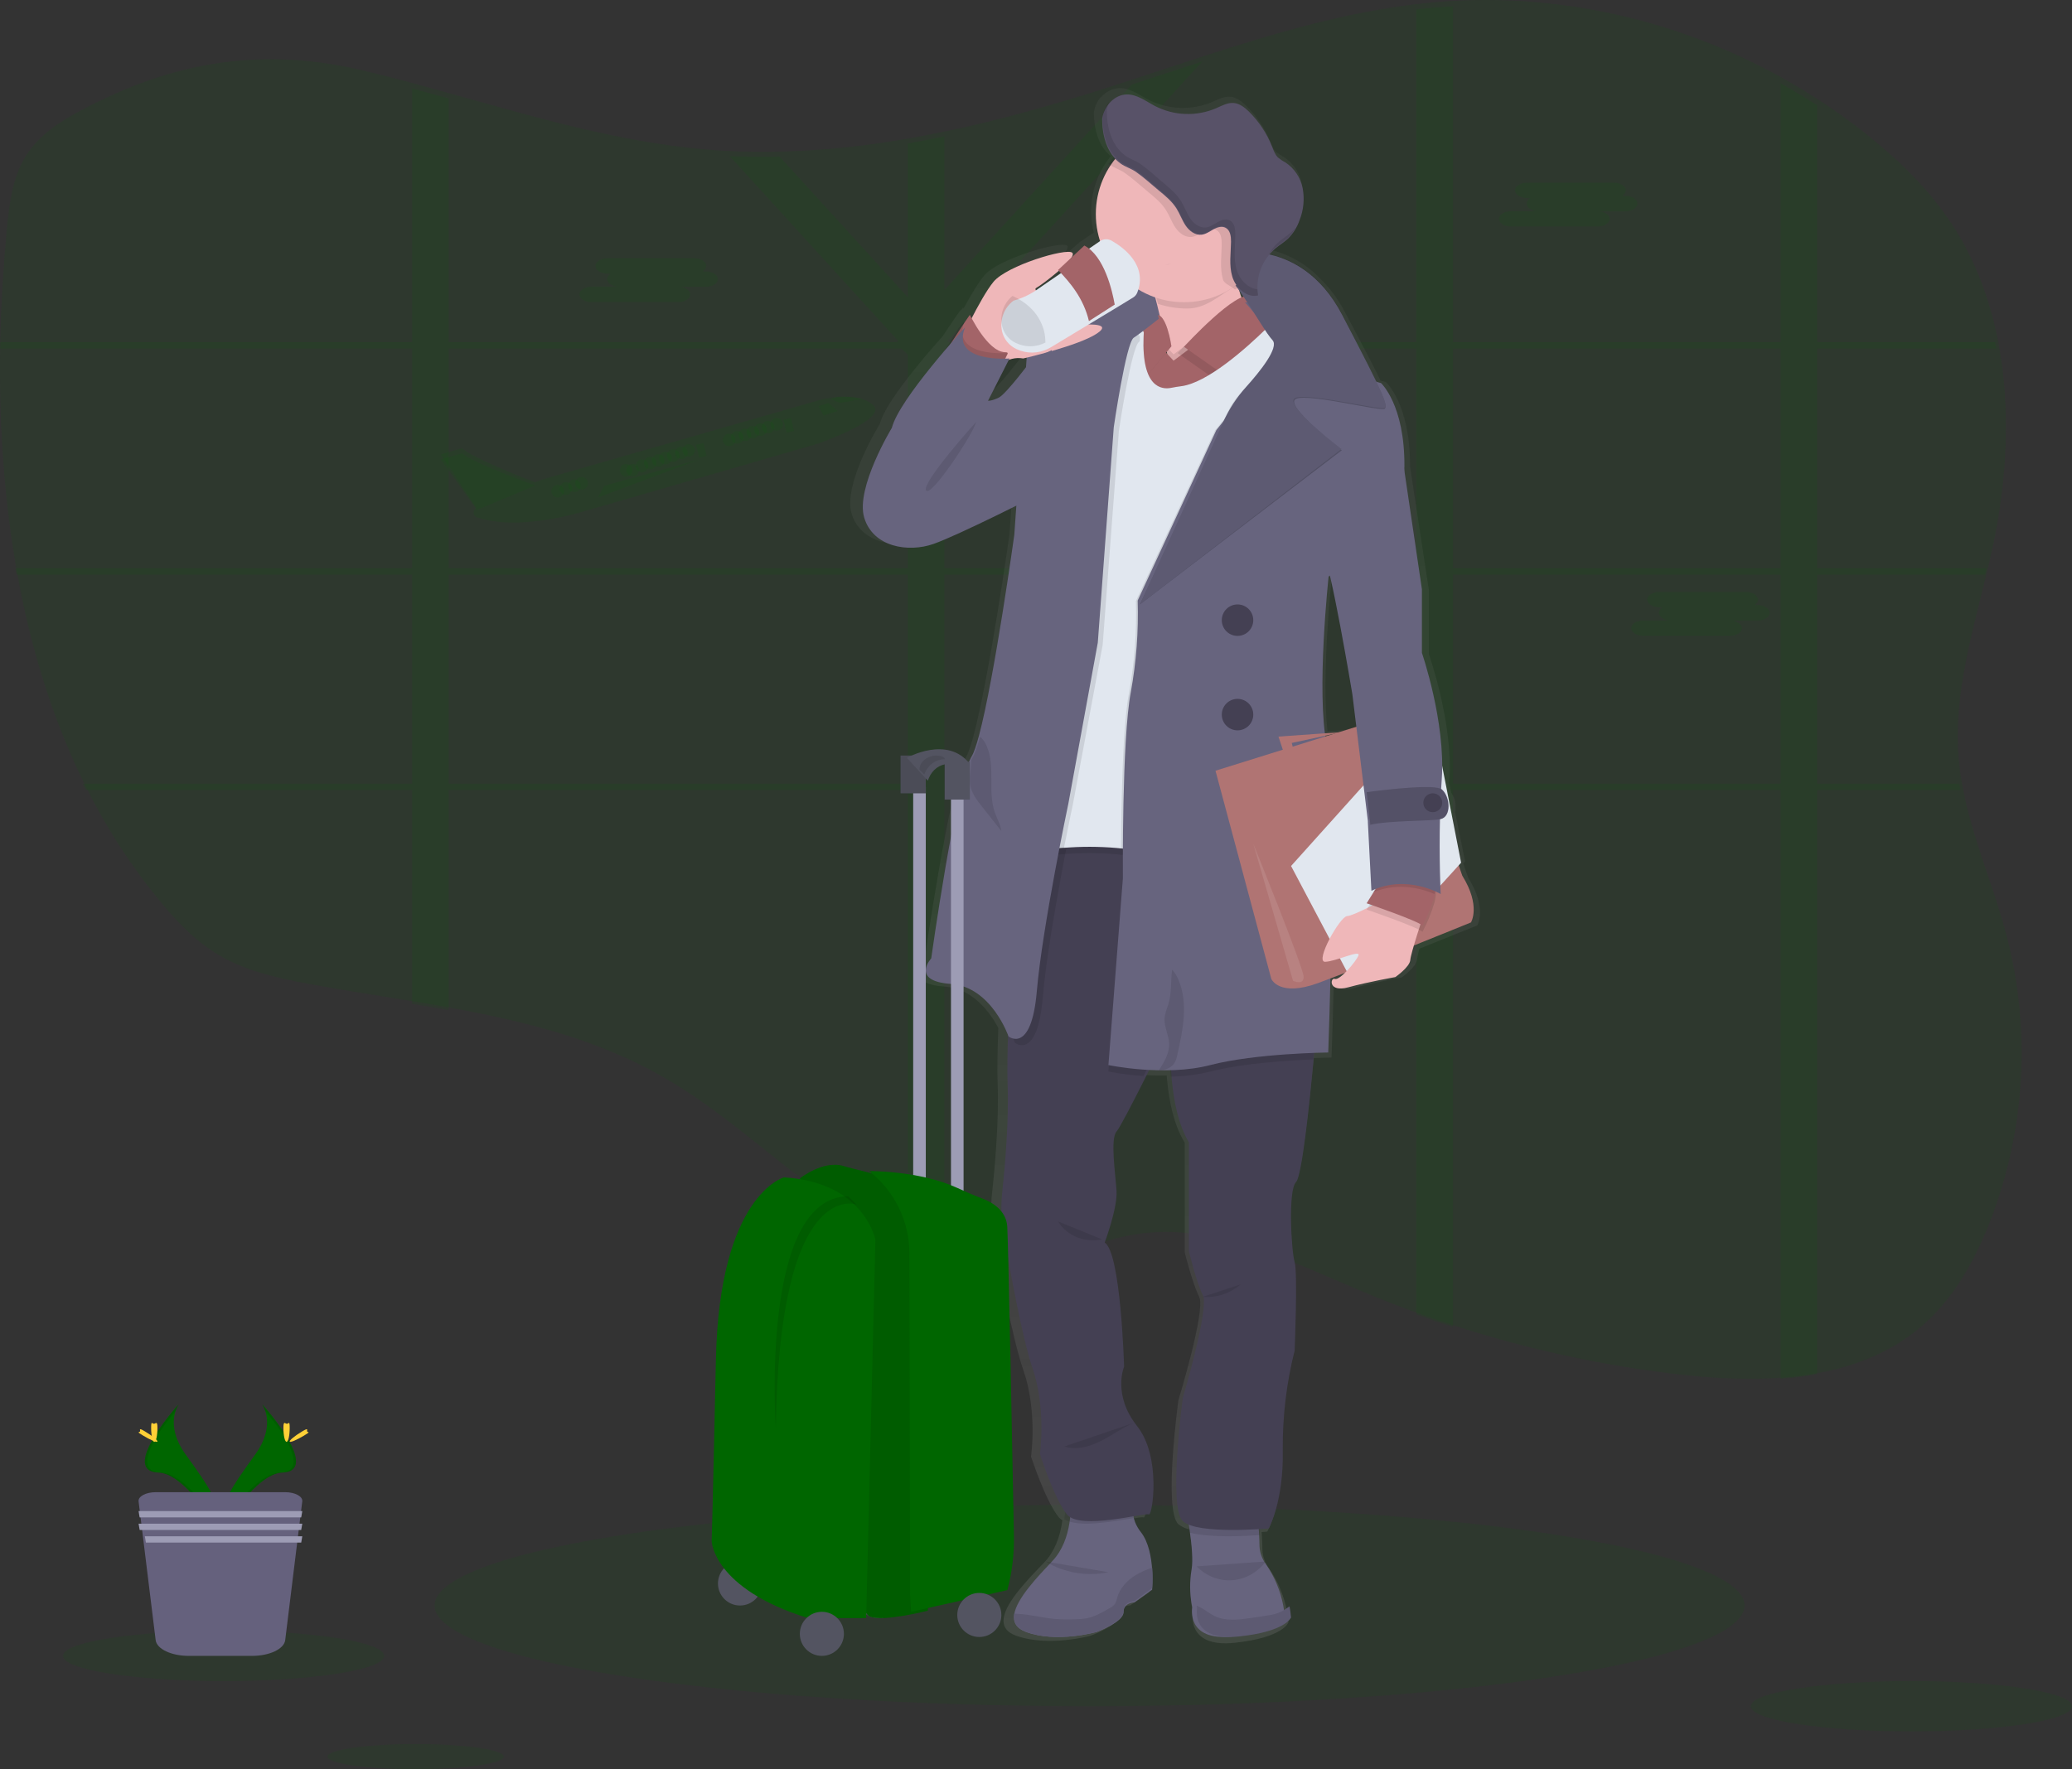 <?xml version="1.0" encoding="UTF-8"?>
<svg width="329px" height="281px" viewBox="0 0 329 281" version="1.1" xmlns="http://www.w3.org/2000/svg" xmlns:xlink="http://www.w3.org/1999/xlink">
    <rect x="0" y="0" width="329" height="281" fill="#333333" stroke="none"/>
    <!-- Generator: Sketch 54.1 (76490) - https://sketchapp.com -->
    <title>empty</title>
    <desc>Created with Sketch.</desc>
    <defs>
        <linearGradient x1="49.999%" y1="99.99%" x2="49.999%" y2="0.007%" id="linearGradient-1">
            <stop stop-color="#808080" stop-opacity="0.25" offset="0%"></stop>
            <stop stop-color="#808080" stop-opacity="0.12" offset="54%"></stop>
            <stop stop-color="#808080" stop-opacity="0.1" offset="100%"></stop>
        </linearGradient>
    </defs>
    <g id="no-flights" stroke="none" stroke-width="1" fill="none" fill-rule="evenodd">
        <g id="Artboard" transform="translate(-258, -204)">
            <g id="empty" transform="translate(222, 129)">
                <g id="Group-2">
                    <rect id="Rectangle" fill-opacity="0" fill="#FFFFFF" x="0" y="0" width="400" height="400"></rect>
                    <g id="undraw_airport_2581" transform="translate(36, 75)" fill-rule="nonzero">
                        <path d="M41.606,223 C41.606,223 44.011,226.207 40.498,231.051 C36.986,235.894 34.099,239.989 35.261,243 C35.261,243 40.559,234.007 44.873,233.88 C49.187,233.753 46.351,228.411 41.606,223 Z" id="Path" fill="#006600"></path>
                        <path d="M41.545,223 C41.757,223.311 41.925,223.65 42.043,224.007 C46.3,229.054 48.564,233.763 44.474,233.88 C40.667,233.99 36.093,240.869 35,242.605 C35.036,242.739 35.08,242.871 35.129,243 C35.129,243 40.486,234.007 44.849,233.88 C49.211,233.753 46.344,228.411 41.545,223 Z" id="Path" fill="#000000" opacity="0.1"></path>
                        <path d="M46,226.785 C46,228.008 45.776,229 45.503,229 C45.23,229 45,228.008 45,226.785 C45,225.562 45.279,226.136 45.558,226.136 C45.836,226.136 46,225.558 46,226.785 Z" id="Path" fill="#FFD037"></path>
                        <path d="M48.279,228.009 C47.112,228.713 46.091,229.138 46.006,228.959 C45.921,228.78 46.792,228.063 47.959,227.36 C49.126,226.657 48.668,227.167 48.769,227.36 C48.87,227.553 49.446,227.306 48.279,228.009 Z" id="Path" fill="#FFD037"></path>
                        <path d="M28.394,223 C28.394,223 25.989,226.207 29.502,231.051 C33.014,235.894 35.901,239.989 34.739,243 C34.739,243 29.441,234.007 25.127,233.88 C20.813,233.753 23.649,228.411 28.394,223 Z" id="Path" fill="#006600"></path>
                        <path d="M28.455,223 C28.243,223.311 28.075,223.65 27.957,224.007 C23.7,229.054 21.436,233.763 25.526,233.88 C29.337,233.99 33.907,240.869 35,242.605 C34.965,242.739 34.922,242.871 34.871,243 C34.871,243 29.514,234.007 25.151,233.88 C20.789,233.753 23.656,228.411 28.455,223 Z" id="Path" fill="#000000" opacity="0.1"></path>
                        <path d="M24,226.785 C24,228.008 24.224,229 24.503,229 C24.782,229 25,228.008 25,226.785 C25,225.562 24.721,226.136 24.442,226.136 C24.164,226.136 24,225.558 24,226.785 Z" id="Path" fill="#FFD037"></path>
                        <path d="M22.72,228.009 C23.885,228.713 24.905,229.138 24.994,228.959 C25.083,228.78 24.205,228.063 23.04,227.36 C21.875,226.657 22.332,227.167 22.231,227.36 C22.129,227.553 21.555,227.306 22.72,228.009 Z" id="Path" fill="#FFD037"></path>
                        <path d="M315.51,195.196 C313.314,200.497 310.434,205.578 306.402,209.476 C301.491,214.225 295.391,216.815 288.859,218.054 C286.933,218.414 284.989,218.666 283.036,218.809 C277.874,219.207 272.589,218.943 267.52,218.39 C255.103,217.032 242.857,214.408 230.973,210.557 C229.021,209.926 227.08,209.261 225.15,208.563 C222.237,207.523 219.351,206.4 216.495,205.194 C204.849,200.318 192.81,194.101 180.421,196.029 C174.417,196.966 168.775,199.804 162.757,200.648 C158.534,201.204 154.241,200.898 150.139,199.749 C148.153,199.217 146.207,198.544 144.316,197.735 C140.054,195.879 135.999,193.579 132.218,190.872 C123.142,184.518 114.996,176.64 105.44,171.136 C94.904,165.067 83.242,162.181 71.36,160.03 C69.426,159.68 67.485,159.346 65.537,159.028 C60.039,158.119 54.528,157.278 49.096,156.283 C43.862,155.315 38.536,154.132 33.981,151.222 C30.73,149.146 27.997,146.271 25.49,143.241 C20.863,137.633 16.894,131.512 13.659,124.998 C13.488,124.655 13.32,124.311 13.156,123.968 C8.124,113.627 4.74,102.352 2.664,90.686 C2.603,90.343 2.544,90 2.486,89.657 C0.534,78.221 -0.179,66.397 0.037,54.659 L0.058,53.63 C0.191,47.834 0.551,42.063 1.085,36.374 C1.469,32.374 1.983,28.222 4.051,24.859 C6.12,21.497 9.497,19.318 12.871,17.527 C27.702,9.611 41.92,7.409 57.875,11.245 C60.437,11.859 62.989,12.521 65.54,13.207 C67.482,13.729 69.424,14.268 71.363,14.81 C84.766,18.553 98.134,22.537 111.989,23.731 C113.327,23.847 114.667,23.936 116.007,23.998 C118.658,24.122 121.309,24.149 123.96,24.081 C130.789,23.889 137.595,23.187 144.319,21.981 C146.265,21.644 148.206,21.272 150.142,20.862 C158.5,19.116 166.782,16.786 174.93,14.209 C176.595,13.683 178.257,13.148 179.917,12.603 C183.658,11.378 187.398,10.13 191.145,8.915 C202.328,5.281 213.587,1.963 225.15,0.625 C226.141,0.511 227.132,0.411 228.123,0.327 C229.072,0.244 230.024,0.179 230.973,0.131 C248.938,-0.83 267.109,3.511 283.036,12.394 C285.011,13.497 286.952,14.668 288.859,15.908 C291.501,17.63 294.062,19.483 296.541,21.466 C301.624,25.532 306.382,30.161 310.006,35.723 C313.537,41.14 315.829,47.224 317.147,53.619 C317.219,53.963 317.288,54.306 317.349,54.649 C319.285,64.973 318.682,76.045 316.51,86.39 C316.281,87.475 316.037,88.562 315.784,89.647 C315.705,89.99 315.623,90.333 315.541,90.676 C313.198,100.458 310.204,110.213 310.985,120.215 C311.085,121.474 311.242,122.723 311.448,123.958 C311.506,124.301 311.564,124.644 311.629,124.987 C313.157,133.147 316.63,140.887 318.713,148.968 C322.622,164.322 321.499,180.529 315.51,195.196 Z" id="Path" fill="#006600" opacity="0.1"></path>
                        <path d="M288.537,55.36 L317,55.36 C316.938,55.018 316.87,54.676 316.798,54.334 L288.537,54.334 L288.537,16.728 C286.635,15.494 284.696,14.327 282.72,13.225 L282.72,54.334 L230.709,54.334 L230.709,1 C229.761,1.048 228.81,1.113 227.862,1.195 C226.914,1.277 225.881,1.38 224.892,1.493 L224.892,54.334 L150.638,54.334 L150.46,54.139 L190.917,9.753 C187.173,10.964 183.436,12.209 179.7,13.43 L149.954,46.059 L149.954,21.664 C148.017,22.072 146.078,22.444 144.137,22.779 L144.137,47.185 L123.798,24.872 C121.149,24.936 118.501,24.909 115.852,24.79 L142.597,54.128 L142.419,54.323 L71.246,54.323 L71.246,15.633 C69.309,15.093 67.369,14.556 65.428,14.036 L65.428,54.334 L0.021,54.334 L0,55.36 L65.435,55.36 L65.435,90.25 L2.447,90.25 C2.505,90.592 2.563,90.934 2.625,91.276 L65.435,91.276 L65.435,124.455 L13.106,124.455 C13.27,124.797 13.437,125.139 13.609,125.482 L65.435,125.482 L65.435,159.434 C67.379,159.751 69.318,160.084 71.252,160.433 L71.252,125.482 L144.137,125.482 L144.137,197.998 C146.026,198.804 147.97,199.475 149.954,200.006 L149.954,125.482 L224.892,125.482 L224.892,208.786 C226.822,209.484 228.761,210.146 230.709,210.774 L230.709,125.482 L282.72,125.482 L282.72,219 C284.672,218.857 286.614,218.606 288.537,218.247 L288.537,125.482 L311.286,125.482 C311.221,125.139 311.162,124.797 311.104,124.455 L288.52,124.455 L288.52,91.276 L315.176,91.276 C315.258,90.934 315.34,90.592 315.419,90.25 L288.537,90.25 L288.537,55.36 Z M282.72,55.36 L282.72,90.25 L230.709,90.25 L230.709,55.36 L282.72,55.36 Z M224.892,90.25 L149.954,90.25 L149.954,55.36 L224.892,55.36 L224.892,90.25 Z M71.252,55.36 L143.11,55.36 L144.137,56.294 L144.137,90.25 L71.252,90.25 L71.252,55.36 Z M71.252,124.455 L71.252,91.276 L144.137,91.276 L144.137,124.455 L71.252,124.455 Z M149.954,124.455 L149.954,91.276 L224.892,91.276 L224.892,124.455 L149.954,124.455 Z M282.72,124.455 L230.709,124.455 L230.709,91.276 L282.72,91.276 L282.72,124.455 Z" id="Shape" fill="#006600" opacity="0.1"></path>
                        <path d="M138.635,64.323 C138.194,63.937 137.683,63.643 137.13,63.457 C135.893,63.069 134.595,62.926 133.305,63.036 C132.359,63.09 131.418,63.222 130.494,63.432 L87.307,75.798 C86.492,76.03 85.69,76.3 84.902,76.609 C82.118,75.506 74.248,72.316 73.385,71.172 L70,72.174 L75.643,80.699 L75.643,80.699 C75.351,80.828 75.167,81.126 75.18,81.448 C75.193,81.771 75.4,82.052 75.702,82.157 C82.207,84.418 92.033,81.416 92.033,81.416 L129.768,70.504 C129.768,70.504 141.158,66.605 138.635,64.323 Z" id="Path" fill="#006600" opacity="0.1"></path>
                        <ellipse id="Oval" fill="#006600" opacity="0.1" transform="translate(88.548, 78.021) rotate(-18.22) translate(-88.548, -78.021) " cx="88.548" cy="78.021" rx="1" ry="1"></ellipse>
                        <ellipse id="Oval" fill="#006600" opacity="0.1" transform="translate(89.858, 77.589) rotate(-18.22) translate(-89.858, -77.589) " cx="89.858" cy="77.589" rx="1" ry="1"></ellipse>
                        <ellipse id="Oval" fill="#006600" opacity="0.1" transform="translate(92.36, 76.765) rotate(-18.22) translate(-92.36, -76.765) " cx="92.36" cy="76.765" rx="1" ry="1"></ellipse>
                        <ellipse id="Oval" fill="#006600" opacity="0.1" transform="translate(99.422, 74.692) rotate(-18.22) translate(-99.422, -74.692) " cx="99.422" cy="74.692" rx="1" ry="1"></ellipse>
                        <ellipse id="Oval" fill="#006600" opacity="0.1" transform="translate(100.453, 74.673) rotate(-18.072) translate(-100.453, -74.673) " cx="100.453" cy="74.673" rx="1" ry="1"></ellipse>
                        <ellipse id="Oval" fill="#006600" opacity="0.1" transform="translate(101.955, 73.981) rotate(-18.22) translate(-101.955, -73.981) " cx="101.955" cy="73.981" rx="1" ry="1"></ellipse>
                        <ellipse id="Oval" fill="#006600" opacity="0.1" transform="translate(103.25, 73.552) rotate(-18.22) translate(-103.25, -73.552) " cx="103.25" cy="73.552" rx="1" ry="1"></ellipse>
                        <ellipse id="Oval" fill="#006600" opacity="0.1" transform="translate(104.523, 73.135) rotate(-18.22) translate(-104.523, -73.135) " cx="104.523" cy="73.135" rx="1" ry="1"></ellipse>
                        <ellipse id="Oval" fill="#006600" opacity="0.1" transform="translate(105.672, 72.756) rotate(-18.22) translate(-105.672, -72.756) " cx="105.672" cy="72.756" rx="1" ry="1"></ellipse>
                        <ellipse id="Oval" fill="#006600" opacity="0.1" transform="translate(106.909, 72.349) rotate(-18.22) translate(-106.909, -72.349) " cx="106.909" cy="72.349" rx="1" ry="1"></ellipse>
                        <ellipse id="Oval" fill="#006600" opacity="0.1" transform="translate(108.202, 71.922) rotate(-18.22) translate(-108.202, -71.922) " cx="108.202" cy="71.922" rx="1" ry="1"></ellipse>
                        <ellipse id="Oval" fill="#006600" opacity="0.1" transform="translate(109.349, 71.544) rotate(-18.22) translate(-109.349, -71.544) " cx="109.349" cy="71.544" rx="1" ry="1"></ellipse>
                        <ellipse id="Oval" fill="#006600" opacity="0.1" transform="translate(115.779, 69.884) rotate(-18.22) translate(-115.779, -69.884) " cx="115.779" cy="69.884" rx="1" ry="1"></ellipse>
                        <ellipse id="Oval" fill="#006600" opacity="0.1" transform="translate(118.285, 69.06) rotate(-18.22) translate(-118.285, -69.06) " cx="118.285" cy="69.06" rx="1" ry="1"></ellipse>
                        <ellipse id="Oval" fill="#006600" opacity="0.1" transform="translate(119.542, 68.647) rotate(-18.22) translate(-119.542, -68.647) " cx="119.542" cy="68.647" rx="1" ry="1"></ellipse>
                        <ellipse id="Oval" fill="#006600" opacity="0.1" transform="translate(120.764, 68.244) rotate(-18.22) translate(-120.764, -68.244) " cx="120.764" cy="68.244" rx="1" ry="1"></ellipse>
                        <ellipse id="Oval" fill="#006600" opacity="0.1" transform="translate(121.964, 67.847) rotate(-18.22) translate(-121.964, -67.847) " cx="121.964" cy="67.847" rx="1" ry="1"></ellipse>
                        <ellipse id="Oval" fill="#006600" opacity="0.1" transform="translate(123.326, 67.403) rotate(-18.22) translate(-123.326, -67.403) " cx="123.326" cy="67.403" rx="1" ry="1"></ellipse>
                        <ellipse id="Oval" fill="#006600" opacity="0.1" transform="translate(117.072, 69.457) rotate(-18.22) translate(-117.072, -69.457) " cx="117.072" cy="69.457" rx="1" ry="1"></ellipse>
                        <ellipse id="Oval" fill="#006600" opacity="0.1" transform="translate(91.207, 77.144) rotate(-18.22) translate(-91.207, -77.144) " cx="91.207" cy="77.144" rx="1" ry="1"></ellipse>
                        <polygon id="Rectangle" fill="#006600" opacity="0.1" transform="translate(111.363, 71.528) rotate(-13.87) translate(-111.363, -71.528) " points="110.756 70.47 111.969 70.47 111.969 72.585 110.756 72.585"></polygon>
                        <polygon id="Rectangle" fill="#006600" opacity="0.1" transform="translate(125.238, 67.553) rotate(-13.87) translate(-125.238, -67.553) " points="124.632 66.496 125.845 66.496 125.845 68.61 124.632 68.61"></polygon>
                        <polygon id="Path" fill="#006600" opacity="0.1" points="131.513 64 130 64.517 130.757 66 133 65.276"></polygon>
                        <path d="M137,63.338 L133.375,64 L132,63.402 L132.915,63.026 C134.293,62.946 135.68,63.052 137,63.338 L137,63.338 Z" id="Path" fill="#006600" opacity="0.1"></path>
                        <path d="M70,72.944 L75.696,81 L85,77.104 C85,77.104 74.472,73.311 73.417,72 L70,72.944 Z" id="Path" fill="#006600" opacity="0.1"></path>
                        <polygon id="Path" fill="#006600" opacity="0.1" points="111 73 95.893 77.174 95 79"></polygon>
                        <path d="M258.051,31.098 L257.592,31.098 C257.918,30.916 258.128,30.593 258.152,30.236 L258.152,30.236 C258.152,29.556 257.273,29 256.196,29 L242.503,29 C241.426,29 240.547,29.556 240.547,30.236 L240.547,30.236 C240.547,30.914 241.426,31.469 242.503,31.469 L242.958,31.469 C242.633,31.651 242.425,31.974 242.402,32.331 C242.402,32.913 243.041,33.399 243.896,33.531 L239.953,33.531 C238.879,33.531 238,34.086 238,34.767 C238,35.448 238.879,36 239.953,36 L253.645,36 C254.719,36 255.601,35.444 255.601,34.767 C255.601,34.188 254.959,33.698 254.104,33.567 L258.047,33.567 C259.121,33.567 260,33.011 260,32.331 C260,31.65 259.124,31.098 258.051,31.098 Z" id="Path" fill="#006600" opacity="0.1"></path>
                        <path d="M112.048,43.097 L111.589,43.097 C111.915,42.916 112.125,42.593 112.148,42.236 L112.148,42.236 C112.148,41.559 111.27,41 110.193,41 L96.502,41 C95.425,41 94.546,41.559 94.546,42.236 L94.546,42.236 C94.546,42.916 95.425,43.471 96.502,43.471 L96.957,43.471 C96.631,43.652 96.421,43.975 96.398,44.332 C96.398,44.911 97.041,45.397 97.895,45.529 L93.952,45.529 C92.879,45.529 92,46.084 92,46.764 C92,47.445 92.879,48 93.952,48 L107.646,48 C108.72,48 109.599,47.445 109.599,46.764 C109.599,46.186 108.959,45.696 108.105,45.565 L112.048,45.565 C113.121,45.565 114,45.009 114,44.332 C114,43.655 113.121,43.097 112.048,43.097 Z" id="Path" fill="#006600" opacity="0.1"></path>
                        <path d="M279.044,96.097 L278.589,96.097 C278.915,95.916 279.125,95.593 279.148,95.236 L279.148,95.236 C279.148,94.555 278.266,94 277.193,94 L263.499,94 C262.425,94 261.546,94.555 261.546,95.236 L261.546,95.236 C261.546,95.916 262.425,96.471 263.499,96.471 L263.957,96.471 C263.63,96.651 263.42,96.975 263.398,97.332 C263.398,97.911 264.041,98.397 264.895,98.529 L260.952,98.529 C259.879,98.529 259,99.084 259,99.764 C259,100.445 259.879,101 260.952,101 L274.646,101 C275.72,101 276.599,100.445 276.599,99.764 C276.599,99.186 275.959,98.696 275.105,98.565 L279.044,98.565 C280.121,98.565 281,98.009 281,97.332 C281,96.655 280.121,96.097 279.044,96.097 Z" id="Path" fill="#006600" opacity="0.1"></path>
                        <ellipse id="Oval" fill="#006600" opacity="0.1" cx="173" cy="255" rx="104" ry="16"></ellipse>
                        <ellipse id="Oval" fill="#006600" opacity="0.1" cx="303.5" cy="271" rx="25.5" ry="4"></ellipse>
                        <ellipse id="Oval" fill="#006600" opacity="0.1" cx="35.5" cy="263" rx="25.5" ry="4"></ellipse>
                        <ellipse id="Oval" fill="#006600" opacity="0.1" cx="66" cy="279" rx="14" ry="2"></ellipse>
                        <path d="M47.995,238.467 L47.873,239.446 L47.704,240.829 L47.632,241.407 L47.463,242.793 L47.389,243.369 L47.22,244.755 L45.287,260.497 C45.115,261.903 42.807,263 40.018,263 L29.981,263 C27.193,263 24.888,261.903 24.716,260.497 L22.78,244.755 L22.611,243.369 L22.54,242.793 L22.367,241.407 L22.296,240.829 L22.127,239.446 L22.005,238.467 C21.91,237.67 23.159,237 24.736,237 L45.267,237 C46.851,237 48.093,237.67 47.995,238.467 Z" id="Path" fill="#65617D"></path>
                        <polygon id="Path" fill="#9D9CB5" points="48 240 47.829 241 22.171 241 22 240"></polygon>
                        <polygon id="Path" fill="#9D9CB5" points="48 242 47.826 243 22.178 243 22 242"></polygon>
                        <polygon id="Path" fill="#9D9CB5" points="48 244 47.829 245 23.171 245 23 244"></polygon>
                        <path d="M233.138,139.427 L232.338,137.139 L232.636,136.824 L231.054,129.042 C231.116,128.768 231.138,128.487 231.12,128.207 C231.16,127.389 230.918,126.583 230.433,125.922 L230.118,124.377 C230.118,124.254 230.118,124.134 230.142,124.011 C230.79,114.924 226.895,103.937 226.895,103.937 L226.895,93.827 L223.889,74.044 L223.889,74.044 C223.947,64.149 220.055,60.686 220.055,60.686 C220.055,60.686 219.736,60.611 219.218,60.454 C218.188,58.327 216.435,54.974 213.566,49.586 C212.5,47.536 211.11,45.672 209.447,44.065 C207.233,41.814 204.411,40.254 201.324,39.575 C201.589,39.277 201.877,39.001 202.186,38.749 C202.872,38.198 203.634,37.756 204.276,37.164 C205.125,36.34 205.775,35.334 206.177,34.222 C206.836,32.61 207.016,30.843 206.695,29.132 C206.354,27.402 205.32,25.885 203.833,24.933 C203.404,24.714 203,24.451 202.625,24.149 C202.134,23.679 201.904,23.018 201.654,22.399 C200.791,20.275 199.49,18.355 197.837,16.764 C197.151,16.079 196.307,15.446 195.325,15.367 C194.344,15.288 193.376,15.812 192.449,16.21 C189.213,17.56 185.548,17.435 182.411,15.867 C180.905,15.096 179.453,13.973 177.751,14 C176.585,14.053 175.5,14.609 174.779,15.525 C174.81,15.46 174.837,15.394 174.872,15.329 C174.251,16.024 173.843,16.881 173.694,17.799 L173.694,17.891 C173.694,20.344 174.336,23.128 176.364,24.81 C176.217,24.995 176.069,25.18 175.932,25.371 C173.488,28.711 172.664,32.964 173.684,36.972 C173.595,37.012 173.509,37.059 173.427,37.112 L171.491,38.421 L167.085,42.222 L165.115,43.551 C167.174,42.037 170.125,39.571 169.418,39.006 C168.444,38.229 158.594,41.061 156.336,43.688 C155.365,44.822 154.109,46.942 152.997,48.99 L152.918,48.839 C152.825,48.963 152.719,49.11 152.609,49.268 L152.564,49.185 C152.105,49.802 151.38,50.857 150.577,52.052 C150.286,52.484 149.984,52.936 149.685,53.391 C146.566,56.888 140.57,63.933 139.702,67.317 C139.702,67.317 133.802,76.863 135.22,81.579 C136.637,86.295 142.358,87.216 146.487,85.778 C149.435,84.75 156.744,81.233 160.681,79.305 L160.29,84.86 C160.29,84.86 157.07,107.684 154.555,116.945 C154.119,118.545 153.704,119.743 153.33,120.343 C153.28,120.421 153.236,120.502 153.196,120.586 C150.649,125.425 146.782,152.61 146.782,152.61 C146.782,152.61 143.35,156.233 149.967,156.696 C154.524,157.011 157.256,160.884 158.512,163.258 L158.512,163.309 C158.378,166.943 158.32,170.043 158.402,171.992 C158.646,177.965 157.959,185.51 157.513,189.586 C157.287,191.627 157.352,193.69 157.705,195.713 C158.673,201.292 160.767,212.684 162.472,217.544 C164.772,224.099 163.711,231.347 163.711,231.347 C163.711,231.347 166.01,238.419 168.135,241.008 C168.292,241.185 168.479,241.332 168.687,241.443 C168.66,241.652 168.632,241.865 168.595,242.08 C168.251,244.098 167.479,246.427 165.784,248.184 C163.272,250.79 159.789,254.349 159.38,256.938 C159.188,258.185 159.696,259.205 161.36,259.801 C166.508,261.64 173.159,259.801 173.159,259.801 C173.159,259.801 177.641,258.192 177.641,256.582 C177.641,254.972 179.47,254.972 179.47,254.972 L182.418,252.917 C182.495,251.853 182.495,250.785 182.418,249.722 C182.288,247.667 181.838,245.125 180.52,243.498 C180.132,243.018 179.815,242.485 179.577,241.916 C179.491,241.703 179.416,241.486 179.354,241.265 C180.582,241.06 181.444,240.923 181.584,241.012 C182.116,241.354 183.709,231.867 179.638,226.863 C175.568,221.859 177.514,217.373 177.514,217.373 C177.514,217.373 176.982,199.083 174.329,197.532 C174.329,197.532 176.45,192.011 176.275,189.25 C176.1,186.49 175.215,180.968 176.275,179.759 C176.776,179.187 178.839,175.307 180.86,171.396 C180.98,171.166 181.1,170.937 181.203,170.711 C182.449,170.796 183.822,170.848 185.253,170.82 C185.27,171.046 185.291,171.272 185.311,171.505 C185.63,174.951 186.403,178.728 188.118,181.492 L188.118,198.919 C188.118,198.919 189.357,203.923 190.418,205.995 C191.478,208.067 187.116,222.383 187.116,222.383 C187.116,222.383 184.693,239.895 187.116,242.094 C187.635,242.501 188.241,242.783 188.887,242.916 C188.925,243.152 188.959,243.392 188.994,243.635 C189.337,245.971 189.567,248.523 189.296,249.992 C188.979,251.882 188.988,253.812 189.323,255.698 C189.375,255.986 189.412,256.143 189.412,256.143 C189.412,256.143 188.293,261.723 196.022,260.921 C203.751,260.12 204.574,257.698 204.574,257.698 C204.574,257.698 204.574,257.62 204.557,257.483 C204.515,256.932 204.442,256.384 204.337,255.842 C203.866,253.413 202.893,251.109 201.479,249.078 C200.862,248.237 200.504,247.234 200.449,246.194 C200.449,245.509 200.405,244.762 200.367,244.016 C200.367,243.786 200.343,243.557 200.329,243.331 C200.885,243.293 201.218,243.262 201.218,243.262 C201.218,243.262 203.692,238.95 203.517,230.665 C203.342,222.38 205.463,214.794 205.463,214.794 C205.463,214.794 205.995,202.371 205.463,200.645 C204.931,198.919 204.341,189.154 205.7,187.825 C206.64,186.904 207.862,175.588 208.524,168.734 C208.548,168.501 208.569,168.275 208.589,168.049 C210.323,167.981 211.421,167.971 211.421,167.971 C211.421,167.971 211.613,162.898 211.781,155.983 L212.533,155.699 C212.21,156.216 212.557,157.62 215.062,156.915 C218.291,156.011 222.585,155.233 222.585,155.233 C222.585,155.233 224.884,153.593 224.987,152.428 C225.079,151.833 225.212,151.245 225.385,150.668 C230.42,148.664 234.558,146.993 234.558,146.993 C234.558,146.993 236.206,144.314 233.138,139.427 Z M215.501,110.496 L216.112,115.366 L214.396,115.894 L210.782,116.14 C209.777,107.026 211.469,91.689 211.469,91.689 L211.774,91.491 C213.301,97.645 215.501,110.496 215.501,110.496 L215.501,110.496 Z M197.46,47 C197.384,46.826 197.312,46.658 197.237,46.452 L197.58,46.98 C197.54,46.984 197.5,46.991 197.46,47 Z M210.899,116.979 L210.837,116.497 L212.021,116.247 L213.892,116.055 L210.899,116.979 Z M173.694,49.778 C173.19,49.898 172.665,50.028 172.167,50.175 L172.256,50.124 L173.725,49.25 C173.705,49.42 173.694,49.59 173.694,49.761 L173.694,49.778 Z M157.046,62.471 C155.866,63.046 155.276,62.988 155.276,62.988 L157.987,57.748 C158.301,57.273 158.584,56.779 158.834,56.268 C159.611,55.964 160.457,55.88 161.278,56.025 C161.278,56.025 161.933,55.878 162.946,55.631 C162.713,55.926 162.495,56.232 162.294,56.549 C162.294,56.549 158.224,61.895 157.046,62.471 Z M212.958,155.507 L212.958,155.507 L213.809,155.182 C213.446,155.445 213.14,155.586 212.958,155.507 Z" id="Shape" fill="url(#linearGradient-1)"></path>
                        <path d="M185,42 C183.949,42.647 183.916,45.414 184.078,47.633 C184.194,49.256 184.409,50.586 184.409,50.586 L177.574,68 C177.574,68 175.04,55.592 175,50.053 C174.997,49.616 175.061,49.181 175.188,48.765 C176.394,44.773 183.094,42.544 185,42 Z" id="Path" fill="#67647E"></path>
                        <path d="M186,41.931 C186,41.931 185.634,41.976 185,42.069 C185.304,41.977 185.649,41.929 186,41.931 L186,41.931 Z" id="Path" fill="#67647E"></path>
                        <path d="M182.94,252.494 L180.137,254.507 C180.137,254.507 178.397,254.507 178.397,256.074 C178.397,257.641 174.137,259.205 174.137,259.205 C174.137,259.205 167.797,260.994 162.918,259.205 C161.337,258.625 160.852,257.631 161.037,256.42 C161.424,253.893 164.739,250.44 167.124,247.906 C168.736,246.198 169.48,243.933 169.796,241.973 C170.029,240.571 170.093,239.146 169.985,237.728 L180.248,237 C179.66,238.545 179.66,240.251 180.248,241.795 C180.472,242.348 180.774,242.865 181.146,243.332 C182.398,244.916 182.829,247.403 182.95,249.373 C183.02,250.412 183.017,251.455 182.94,252.494 Z" id="Path" fill="#67647E"></path>
                        <path d="M204,256.789 C204,256.789 203.202,259.137 195.721,259.922 C188.24,260.707 189.312,255.279 189.312,255.279 C189.312,255.279 189.274,255.125 189.226,254.846 C188.901,253.011 188.892,251.135 189.199,249.297 C189.459,247.867 189.233,245.388 188.908,243.117 C188.524,240.412 188,238 188,238 L199.592,238.839 C199.592,238.839 199.794,241.15 199.91,243.486 C199.948,244.214 199.979,244.942 199.989,245.606 C200.043,246.614 200.39,247.586 200.989,248.408 C202.361,250.391 203.303,252.629 203.757,254.984 C203.857,255.512 203.928,256.045 203.969,256.581 C203.993,256.725 204,256.789 204,256.789 Z" id="Path" fill="#67647E"></path>
                        <path d="M182.942,252.22 L180.139,254.307 C180.139,254.307 178.399,254.307 178.399,255.931 C178.399,257.555 174.138,259.176 174.138,259.176 C174.138,259.176 167.798,261.03 162.918,259.176 C161.337,258.574 160.852,257.545 161.037,256.29 C161.189,256.29 161.333,256.31 161.455,256.314 C163.454,256.38 165.399,256.936 167.388,257.121 C168.521,257.207 169.658,257.226 170.793,257.176 C171.356,257.172 171.919,257.127 172.476,257.041 C173.822,256.794 175.07,256.074 176.272,255.368 C176.566,255.225 176.824,255.016 177.029,254.756 C177.191,254.467 177.305,254.152 177.366,253.824 C177.79,252.252 178.974,250.993 180.334,250.165 C181.161,249.679 182.038,249.288 182.949,249 C183.019,250.072 183.017,251.148 182.942,252.22 Z" id="Path" fill="#67647E"></path>
                        <path d="M205,256.885 C205,256.885 204.19,259.163 196.594,259.925 C188.998,260.686 190.087,255.42 190.087,255.42 C190.087,255.42 190.049,255.27 190,255 C190.348,255.169 190.643,255.325 190.779,255.397 C191.475,255.778 192.097,256.302 192.821,256.657 C194.559,257.513 196.664,257.259 198.608,256.982 C199.529,256.852 200.451,256.722 201.369,256.562 C202.069,256.472 202.75,256.284 203.39,256.003 C203.865,255.743 204.32,255.454 204.753,255.137 C204.855,255.649 204.927,256.166 204.969,256.686 C204.993,256.823 205,256.885 205,256.885 Z" id="Path" fill="#67647E"></path>
                        <path d="M182.942,252.22 L180.139,254.307 C180.139,254.307 178.399,254.307 178.399,255.931 C178.399,257.555 174.138,259.176 174.138,259.176 C174.138,259.176 167.798,261.03 162.918,259.176 C161.337,258.574 160.852,257.545 161.037,256.29 C161.189,256.29 161.333,256.31 161.455,256.314 C163.454,256.38 165.399,256.936 167.388,257.121 C168.521,257.207 169.658,257.226 170.793,257.176 C171.356,257.172 171.919,257.127 172.476,257.041 C173.822,256.794 175.07,256.074 176.272,255.368 C176.566,255.225 176.824,255.016 177.029,254.756 C177.191,254.467 177.305,254.152 177.366,253.824 C177.79,252.252 178.974,250.993 180.334,250.165 C181.161,249.679 182.038,249.288 182.949,249 C183.019,250.072 183.017,251.148 182.942,252.22 Z" id="Path" fill="#000000" opacity="0.1"></path>
                        <path d="M205,256.885 C205,256.885 204.19,259.163 196.594,259.925 C188.998,260.686 190.087,255.42 190.087,255.42 C190.087,255.42 190.049,255.27 190,255 C190.348,255.169 190.643,255.325 190.779,255.397 C191.475,255.778 192.097,256.302 192.821,256.657 C194.559,257.513 196.664,257.259 198.608,256.982 C199.529,256.852 200.451,256.722 201.369,256.562 C202.069,256.472 202.75,256.284 203.39,256.003 C203.865,255.743 204.32,255.454 204.753,255.137 C204.855,255.649 204.927,256.166 204.969,256.686 C204.993,256.823 205,256.885 205,256.885 Z" id="Path" fill="#000000" opacity="0.1"></path>
                        <path d="M180,236 C179.381,237.645 179.381,239.461 180,241.106 C176.901,241.639 171.125,242.714 169,241.296 C169.246,239.802 169.312,238.285 169.198,236.775 L180,236 Z" id="Path" fill="#000000" opacity="0.1"></path>
                        <path d="M200,243.815 C197.867,243.971 192.128,244.281 188.915,243.424 C188.528,240.557 188,238 188,238 L199.679,238.889 C199.679,238.889 199.876,241.34 200,243.815 Z" id="Path" fill="#000000" opacity="0.1"></path>
                        <path d="M209,163.627 C209,163.627 208.822,165.768 208.537,168.766 C207.897,175.57 206.715,186.804 205.797,187.719 C204.481,189.038 205.053,198.734 205.567,200.447 C206.081,202.16 205.567,214.494 205.567,214.494 C204.274,219.646 203.641,224.942 203.683,230.253 C203.854,238.476 201.456,242.759 201.456,242.759 C201.456,242.759 190.15,243.786 187.81,241.601 C185.471,239.415 187.81,222.031 187.81,222.031 C187.81,222.031 192.035,207.813 191.007,205.757 C189.979,203.701 188.78,198.734 188.78,198.734 L188.78,181.432 C187.118,178.691 186.382,174.922 186.063,171.517 C185.81,168.604 185.802,165.674 186.039,162.76 C186.039,162.76 183.912,167.111 181.743,171.414 C179.783,175.303 177.79,179.15 177.289,179.719 C176.262,180.918 177.118,186.4 177.289,189.141 C177.461,191.881 175.405,197.363 175.405,197.363 C177.975,198.905 178.488,217.063 178.488,217.063 C178.488,217.063 176.604,221.517 180.544,226.485 C184.484,231.453 182.942,240.874 182.428,240.532 C181.914,240.189 171.465,243.101 169.41,240.532 C167.354,237.962 165.127,230.939 165.127,230.939 C165.127,230.939 166.155,223.744 163.928,217.234 C162.277,212.41 160.252,201.101 159.313,195.561 C158.971,193.551 158.909,191.503 159.128,189.476 C159.56,185.43 160.225,177.941 159.988,172.003 C159.91,170.068 159.964,166.991 160.095,163.383 C160.536,151.015 161.873,132.432 161.873,132.432 L171.184,126.159 L177.317,122 L178.817,122.23 L206.78,126.536 L207.866,140.329 L209,163.627 Z" id="Path" fill="#444053"></path>
                        <path d="M171,126 L170.513,128.687 C170.513,128.687 166.425,148.346 165.573,158.432 C164.722,168.518 161.145,165.612 161.145,165.612 C160.833,164.765 160.45,163.946 160,163.164 C160.439,150.821 161.768,132.277 161.768,132.277 L171,126 Z" id="Path" fill="#000000" opacity="0.1"></path>
                        <path d="M200,51.255 C200,51.255 181.221,66.687 184.689,63.589 C186.587,61.888 185.296,54.639 183.74,48.443 C182.459,43.331 181,38.931 181,38.931 C181,38.931 197.391,23.19 196.201,36.06 C195.782,40.597 196.13,43.823 196.757,46.102 C197.908,50.271 200,51.255 200,51.255 Z" id="Path" fill="#EFB7B9"></path>
                        <path d="M198.742,47 L186.344,56.284 L182.733,52.436 C182.733,52.436 179.65,51.155 179.416,52.604 C179.182,54.052 178.312,62.974 180.114,63.811 C181.916,64.647 184.249,65.206 186.285,64.928 C188.321,64.65 190.591,62.473 192.106,61.636 C193.622,60.8 199.206,56.451 199.206,56.451 L202,52.717 L198.742,47 Z" id="Path" fill="#000000" opacity="0.1"></path>
                        <path d="M198.742,48 L186.344,57.284 L182.733,53.436 C182.733,53.436 179.65,52.155 179.416,53.604 C179.182,55.052 178.312,63.974 180.114,64.811 C181.916,65.647 184.249,66.206 186.285,65.928 C188.321,65.65 190.591,63.473 192.106,62.636 C193.622,61.8 199.206,57.451 199.206,57.451 L202,53.717 L198.742,48 Z" id="Path" fill="#A36468"></path>
                        <path d="M209,163.157 C209,163.157 208.821,165.286 208.534,168.265 C204.74,168.409 197.379,168.851 192.212,170.186 C190.15,170.69 188.037,170.963 185.913,171 C185.658,168.104 185.65,165.193 185.889,162.296 C185.889,162.296 183.747,166.621 181.564,170.898 C179.696,170.774 177.838,170.536 176,170.186 L178.301,140.672 C178.301,140.672 178.225,130.765 178.604,122 L206.758,126.281 L207.851,139.991 L209,163.157 Z" id="Path" fill="#000000" opacity="0.1"></path>
                        <path d="M187,56.085 C187,56.085 195.601,46.665 197.641,48.161 C199.681,49.657 201,53.303 201,53.303 L194.005,61 L187,56.085 Z" id="Path" fill="#000000" opacity="0.1"></path>
                        <path d="M188,55.085 C188,55.085 196.601,45.665 198.641,47.161 C200.681,48.657 202,52.303 202,52.303 L195.005,60 L188,55.085 Z" id="Path" fill="#A36468"></path>
                        <path d="M181,61 L186,55.006 C186,55.006 185.207,49.34 183.374,50.064 C181.542,50.788 181,53.688 181,53.688 L181,61 Z" id="Path" fill="#000000" opacity="0.1"></path>
                        <path d="M181,61 L186,55.006 C186,55.006 185.211,49.34 183.374,50.064 C181.538,50.788 181,53.688 181,53.688 L181,61 Z" id="Path" fill="#A36468"></path>
                        <path d="M203.214,50 C203.214,50 193.398,60.626 187.538,61.339 C187.005,61.404 186.479,61.493 185.952,61.6 C184.424,61.901 181.087,61.6 181.617,52.814 L180.875,51.258 L176.318,54.059 L174.779,66.625 L172.044,98.846 L168,134.725 C168,134.725 180.421,133.526 183.897,136.669 C187.374,139.812 188.342,119.53 188.342,119.53 L197.856,78.396 L208,51.944 L203.214,50 Z" id="Path" fill="#000000" opacity="0.1"></path>
                        <path d="M208,52.934 L197.856,79.389 L188.342,120.528 C188.342,120.528 187.371,140.81 183.897,137.67 C182.762,136.641 180.67,136.079 178.369,135.788 C175.54,135.481 172.69,135.417 169.85,135.596 C168.715,135.657 168,135.726 168,135.726 L172.044,99.842 L174.779,67.617 L176.318,55.049 L180.875,52.248 L181.617,53.804 C181.617,54.034 181.593,54.26 181.583,54.49 C181.262,62.608 184.465,62.896 185.952,62.601 C186.479,62.495 187.005,62.406 187.538,62.341 C191.689,61.83 197.822,56.355 201.046,53.208 C202.376,51.905 203.214,51 203.214,51 L208,52.934 Z" id="Path" fill="#000000" opacity="0.1"></path>
                        <path d="M208,51.934 L197.856,78.389 L188.342,119.528 C188.342,119.528 187.371,139.81 183.897,136.67 C182.762,135.641 180.67,135.079 178.369,134.788 C175.54,134.481 172.69,134.417 169.85,134.596 C168.715,134.657 168,134.726 168,134.726 L172.044,98.842 L174.779,66.617 L176.318,54.049 L180.875,51.248 L181.617,52.804 C181.617,53.034 181.593,53.26 181.583,53.49 C181.262,61.608 184.465,61.896 185.952,61.601 C186.479,61.495 187.005,61.406 187.538,61.341 C191.689,60.83 197.822,55.355 201.046,52.208 C202.376,50.905 203.214,50 203.214,50 L208,51.934 Z" id="Path" fill="#E1E7EF"></path>
                        <path d="M181,53.537 C181,53.766 180.975,53.991 180.965,54.219 L180.884,54.274 C179.647,55.064 177.661,68.419 177.661,68.419 L175.084,102.448 L170.339,127.842 C170.339,127.842 169.717,130.736 168.902,134.87 C167.735,134.932 167,135 167,135 L171.158,99.322 L173.97,67.281 L175.552,54.785 L180.237,52 L181,53.537 Z" id="Path" fill="#000000" opacity="0.1"></path>
                        <path d="M184,50.625 C184,50.625 181.234,52.846 180.017,53.641 C178.8,54.436 176.847,67.862 176.847,67.862 L174.313,102.072 L169.645,127.601 C169.645,127.601 165.496,147.305 164.632,157.414 C163.768,167.523 160.138,164.611 160.138,164.611 C160.138,164.611 157.427,156.729 150.976,156.273 C144.524,155.818 147.864,152.216 147.864,152.216 C147.864,152.216 151.643,125.223 154.129,120.415 C154.168,120.333 154.212,120.253 154.26,120.176 C154.627,119.579 155.031,118.39 155.456,116.8 C157.915,107.603 161.057,84.931 161.057,84.931 L163.018,56.831 C168.031,48.72 183.609,49.001 183.609,49.001 L184,50.625 Z" id="Path" fill="#67647E"></path>
                        <path d="M208,51.944 L197.73,78.396 L188.097,119.53 C188.097,119.53 187.114,139.81 183.597,136.67 C182.448,135.641 180.33,135.079 178,134.788 C178.042,127.816 178.256,115.304 179.27,110.046 C180.148,105.241 180.515,100.358 180.364,95.477 L192.943,68.339 C192.943,68.339 202.403,56.791 202.462,55.138 C202.483,54.528 201.811,53.397 200.96,52.208 C202.306,50.905 203.154,50 203.154,50 L208,51.944 Z" id="Path" fill="#000000" opacity="0.1"></path>
                        <path d="M176,169.164 L178.294,139.516 C178.294,139.516 178.122,117.394 179.556,109.926 C180.428,105.131 180.792,100.259 180.643,95.388 L193.139,68.306 C193.139,68.306 202.538,56.781 202.596,55.132 C202.655,53.484 197.672,48 197.672,48 C197.672,48 208.556,49.266 209.99,54.11 C211.424,58.953 219.275,60.838 219.275,60.838 C219.275,60.838 223.058,64.259 222.999,74.066 C222.941,83.874 210.963,91.567 210.963,91.567 C210.963,91.567 208.958,110.039 210.678,118.365 C212.397,126.691 210.905,167.166 210.905,167.166 C210.905,167.166 199.384,167.282 192.163,169.164 C184.941,171.045 176,169.164 176,169.164 Z" id="Path" fill="#67647E"></path>
                        <path d="M193,122.412 L201.859,155.462 C201.859,155.462 203.068,158.411 209.282,156.142 C215.497,153.873 233.568,146.505 233.568,146.505 C233.568,146.505 235.177,143.896 232.187,139.08 L223.151,113 L193,122.412 Z" id="Path" fill="#B07473"></path>
                        <polygon id="Path" fill="#E1E7EF" points="205 137.544 219.207 121.727 228.279 118 232 137.021 214.757 156"></polygon>
                        <path d="M219.387,143 C219.387,143 215.042,145.423 213.894,145.503 C212.746,145.583 208.707,152.819 210.415,152.762 C212.123,152.706 216.095,150.76 215.697,151.761 C215.299,152.762 212.707,155.766 211.957,155.479 C211.207,155.192 210.855,157.685 214.07,156.814 C217.285,155.943 221.553,155.189 221.553,155.189 C221.553,155.189 223.842,153.604 223.93,152.475 C224.018,151.347 226,145.423 226,145.423 L219.387,143 Z" id="Path" fill="#EFB7B9"></path>
                        <path d="M152,55.201 C152,55.201 155.605,47.346 157.758,44.751 C159.911,42.156 169.304,39.363 170.246,40.129 C171.188,40.895 165.521,45.197 164.508,45.749 C163.496,46.301 171.049,51.427 171.205,51.539 C171.36,51.652 177.111,51.025 174.158,52.983 C171.205,54.942 162.473,56.934 162.473,56.934 C161.285,56.727 160.064,57.023 159.098,57.752 C157.407,58.988 152,55.201 152,55.201 Z" id="Path" fill="#EFB7B9"></path>
                        <path d="M227.767,143.343 C227.292,144.96 226.654,146.521 225.864,148 C225.024,147.212 217,144.466 217,144.466 L217.891,143.04 L219.343,140.716 C219.343,140.716 226.496,139.105 227.713,140.716 C228.123,141.257 228.05,142.255 227.767,143.343 Z" id="Path" fill="#000000" opacity="0.1"></path>
                        <path d="M227.767,142.343 C227.292,143.96 226.654,145.521 225.864,147 C225.024,146.212 217,143.466 217,143.466 L217.891,142.04 L219.343,139.716 C219.343,139.716 226.496,138.105 227.713,139.716 C228.123,140.257 228.05,141.255 227.767,142.343 Z" id="Path" fill="#A36468"></path>
                        <path d="M159.618,56.963 C159.365,57.534 159.066,58.082 158.725,58.605 C157.451,60.621 155.523,63 155.523,63 C155.523,63 148,59.525 148,59.372 C148,59.219 150.283,55.608 152.138,52.761 C152.889,51.611 153.568,50.595 153.998,50 C153.998,50 156.806,55.9 159.578,55.94 C160.319,55.95 159.919,56.243 159.618,56.963 Z" id="Path" fill="#000000" opacity="0.1"></path>
                        <path d="M159.618,56.963 C159.365,57.534 159.066,58.082 158.725,58.605 C157.451,60.621 155.523,63 155.523,63 C155.523,63 148,59.525 148,59.372 C148,59.219 150.283,55.608 152.138,52.761 C152.889,51.611 153.568,50.595 153.998,50 C153.998,50 156.806,55.9 159.578,55.94 C160.319,55.95 159.919,56.243 159.618,56.963 Z" id="Path" fill="#A36468"></path>
                        <polygon id="Path" fill="#B07473" points="203.998 120 203 116.991 217 116 211.77 116.561 205.108 118.002 205.62 120"></polygon>
                        <path d="M227.77,142 C226.267,141.333 222.256,139.946 218,141.728 L219.437,139.643 C219.437,139.643 226.513,138.197 227.716,139.643 C228.122,140.128 228.049,141.023 227.77,142 Z" id="Path" fill="#000000" opacity="0.1"></path>
                        <path d="M228.929,123.742 C228.895,124.241 228.864,124.741 228.833,125.237 C228.747,126.756 228.689,128.261 228.651,129.715 C228.479,136.447 228.758,142 228.758,142 C228.758,142 223.43,138.786 217.758,141.483 L217.195,130.59 L217.195,130.401 L216.614,125.636 L214.73,110.248 C214.73,110.248 211.18,88.889 210.09,88.086 C209,87.283 218.167,70 218.167,70 L222.856,73.838 L225.777,93.588 L225.777,103.692 C225.777,103.692 229.558,114.671 228.929,123.742 Z" id="Path" fill="#67647E"></path>
                        <path d="M160,56.073 L158.922,58.32 C157.625,60.467 155.661,63 155.661,63 C155.661,63 148,59.3 148,59.137 C148,58.974 150.325,55.129 152.214,52.097 C152.797,51.407 153.151,51 153.151,51 C150.904,56.837 160,56.073 160,56.073 Z" id="Path" fill="#000000" opacity="0.1"></path>
                        <path d="M167,55.612 L163.762,57.224 C163.762,57.224 159.772,62.561 158.616,63.137 C157.46,63.712 156.881,63.653 156.881,63.653 L160.292,56.938 C160.292,56.938 150.922,57.682 153.237,52 C153.237,52 142.767,63.364 141.612,67.958 C141.612,67.958 135.827,77.483 137.215,82.19 C138.603,86.897 144.215,87.813 148.261,86.381 C152.307,84.948 164.744,78.633 164.744,78.633 L167,55.612 Z" id="Path" fill="#67647E"></path>
                        <path d="M155,67 C155,67 146.351,76.583 147.039,77.886 C147.726,79.189 154.543,68.929 155,67 Z" id="Path" fill="#000000" opacity="0.1"></path>
                        <path d="M194.208,40.468 C194.208,40.468 206.327,36.788 213.172,50.067 C220.017,63.347 220.247,64.267 219.904,64.899 C219.562,65.53 206.272,62.025 205.53,63.578 C204.787,65.13 213.059,71.511 213.059,71.511 L181,96 L194.471,67.151 C195.374,65.131 196.578,63.262 198.041,61.608 C200.255,59.111 203.284,55.286 202.21,54.106 C201.265,53.071 199.756,50.371 197.716,47.263 C196.23,44.986 193.859,42.413 194.208,40.468 Z" id="Path" fill="#000000" opacity="0.2"></path>
                        <path d="M193.979,40.465 C193.979,40.465 206.206,36.807 213.112,50.006 C220.017,63.204 220.249,64.119 219.904,64.746 C219.558,65.374 206.151,61.891 205.401,63.433 C204.652,64.976 212.998,71.318 212.998,71.318 L181,96 L194.245,66.985 C195.156,64.977 196.37,63.119 197.847,61.476 C200.081,58.994 203.136,55.192 202.052,54.02 C201.099,52.991 199.576,50.307 197.519,47.218 C196.02,44.956 193.627,42.399 193.979,40.465 Z" id="Path" fill="#67647E"></path>
                        <path d="M193.979,40.465 C193.979,40.465 206.206,36.807 213.112,50.006 C220.017,63.204 220.249,64.119 219.904,64.746 C219.558,65.374 206.151,61.891 205.401,63.433 C204.652,64.976 212.998,71.318 212.998,71.318 L181,96 L194.881,65.59 C195.419,64.409 196.145,63.322 197.032,62.371 C199.221,60.033 203.288,55.346 202.063,54.02 C201.11,52.991 199.587,50.307 197.529,47.218 C196.02,44.956 193.627,42.399 193.979,40.465 Z" id="Path" fill="#000000" opacity="0.1"></path>
                        <circle id="Oval" fill="#444053" cx="196.5" cy="98.5" r="2.5"></circle>
                        <circle id="Oval" fill="#444053" cx="196.5" cy="113.5" r="2.5"></circle>
                        <path d="M228.778,130.085 C227.359,130.445 220.629,130.283 217.568,131 L217.568,130.802 L217,125.821 C220.451,125.36 227.951,124.485 228.967,125.403 C230.282,126.602 230.47,129.671 228.778,130.085 Z" id="Path" fill="#67647E"></path>
                        <path d="M228.778,130.085 C227.359,130.445 220.629,130.283 217.568,131 L217.568,130.802 L217,125.821 C220.451,125.36 227.951,124.485 228.967,125.403 C230.282,126.602 230.47,129.671 228.778,130.085 Z" id="Path" fill="#000000" opacity="0.1"></path>
                        <path d="M228.778,130.085 C227.359,130.445 220.629,130.283 217.568,131 L217.568,130.802 L217,125.821 C220.451,125.36 227.951,124.485 228.967,125.403 C230.282,126.602 230.47,129.671 228.778,130.085 Z" id="Path" fill="#000000" opacity="0.1"></path>
                        <circle id="Oval" fill="#444053" cx="227.5" cy="127.5" r="1.5"></circle>
                        <path d="M199,134 L205.31,155.778 C205.31,155.778 207,156.574 207,155.152 C207,153.729 199,134 199,134 Z" id="Path" fill="#FFFFFF" opacity="0.1"></path>
                        <path d="M196.875,44.892 C196.461,45.214 196.028,45.513 195.578,45.788 C193.346,47.15 191.36,49 188.516,49 C186.937,49.002 185.368,48.752 183.872,48.261 C182.529,43.202 181,38.849 181,38.849 C181,38.849 198.183,23.271 196.935,36.008 C196.496,40.497 196.218,42.637 196.875,44.892 Z" id="Path" fill="#000000" opacity="0.1"></path>
                        <path d="M202,34 C202,41.732 195.732,48 188,48 C180.268,48 174,41.732 174,34 C174,26.268 180.268,20 188,20 C191.718,19.983 195.289,21.452 197.918,24.082 C200.548,26.711 202.017,30.282 202,34 Z" id="Path" fill="#EFB7B9"></path>
                        <path d="M180.57,46.495 C180.438,46.813 180.208,47.081 179.913,47.26 L177.682,48.622 L173.51,51.143 L166.909,55.132 C166.754,55.223 166.597,55.308 166.437,55.387 C164.869,56.18 163.02,56.205 161.43,55.455 C160.229,54.918 159.359,53.839 159.093,52.556 C158.735,50.759 159.426,48.916 160.88,47.791 C160.914,47.76 160.957,47.739 161.003,47.73 C162.407,47.335 163.729,46.692 164.904,45.831 L169.058,42.972 L172.768,39.6 L174.643,38.31 C175.204,37.923 175.941,37.896 176.529,38.242 C178.462,39.334 182.281,42.196 180.57,46.495 Z" id="Path" fill="#E1E7EF"></path>
                        <path d="M177,48.379 L172.906,51 C172.053,47.378 169.884,44.821 168,42.89 L172.178,39 C175.354,40.659 176.617,46.201 177,48.379 Z" id="Path" fill="#A36468"></path>
                        <path d="M166,54.403 C164.524,55.175 162.784,55.2 161.288,54.469 C160.157,53.945 159.338,52.894 159.088,51.643 C158.75,49.893 159.401,48.096 160.769,47 C161.744,47.425 162.647,48.008 163.443,48.728 C164.553,49.718 165.357,51.021 165.755,52.476 C165.913,53.105 165.995,53.753 166,54.403 L166,54.403 Z" id="Path" fill="#000000" opacity="0.1"></path>
                        <path d="M202,34.28 C202.003,36.359 201.548,38.414 200.668,40.3 C199.805,41.158 199.147,42.199 198.744,43.346 C197.775,44.522 197.391,45.186 196.098,46 C195.578,45.454 194.411,45.124 194.198,44.418 C193.658,42.599 193.964,40.655 193.992,38.759 C193.992,37.918 193.874,36.923 193.131,36.519 C192.514,36.172 191.737,36.422 191.13,36.763 C190.523,37.104 189.92,37.545 189.223,37.625 C188.177,37.744 187.222,37.01 186.636,36.147 C186.051,35.285 185.713,34.276 185.158,33.393 C184.426,32.228 183.345,31.334 182.282,30.465 C181.065,29.463 179.884,28.354 178.587,27.456 C177.813,26.917 176.885,26.667 176.122,26.124 L176,26.034 C179.601,20.956 186.081,18.788 192.023,20.672 C197.964,22.556 201.999,28.06 202,34.28 L202,34.28 Z" id="Path" fill="#000000" opacity="0.1"></path>
                        <path d="M175,18.85 C175.297,16.881 176.924,15.035 178.916,15 C180.559,14.973 181.96,16.086 183.415,16.847 C186.432,18.4 189.986,18.525 193.105,17.188 C194,16.799 194.906,16.277 195.88,16.355 C196.853,16.434 197.632,17.072 198.305,17.72 C199.905,19.3 201.158,21.194 201.985,23.283 C202.228,23.897 202.45,24.553 202.921,25.013 C203.281,25.314 203.673,25.574 204.09,25.788 C205.533,26.744 206.529,28.242 206.851,29.941 C207.16,31.633 206.986,33.378 206.348,34.975 C205.97,36.075 205.346,37.074 204.524,37.896 C203.902,38.48 203.157,38.92 202.505,39.466 C200.341,41.301 199.303,44.137 199.771,46.933 C197.953,47.353 196.211,45.725 195.671,43.944 C195.131,42.162 195.442,40.251 195.47,38.391 C195.47,37.565 195.353,36.589 194.626,36.193 C194.021,35.852 193.259,36.098 192.664,36.432 C192.07,36.767 191.479,37.2 190.795,37.279 C189.77,37.395 188.834,36.678 188.26,35.828 C187.686,34.979 187.358,33.992 186.812,33.125 C186.097,31.982 185.035,31.105 183.993,30.252 C182.8,29.272 181.642,28.18 180.374,27.3 C179.613,26.771 178.704,26.525 177.955,25.993 C175.697,24.375 175,21.427 175,18.85 Z" id="Path" fill="#585268"></path>
                        <path d="M186,41.931 C186,41.931 185.634,41.976 185,42.069 C185.304,41.977 185.649,41.929 186,41.931 L186,41.931 Z" id="Path" fill="#000000" opacity="0.1"></path>
                        <g id="Group" opacity="0.1" transform="translate(175, 16)" fill="#000000">
                            <path d="M21.356,26.849 C20.828,25.048 21.128,23.123 21.155,21.245 C21.155,20.412 21.039,19.427 20.314,19.027 C19.711,18.683 18.951,18.934 18.358,19.268 C17.765,19.602 17.176,20.043 16.495,20.122 C15.473,20.24 14.539,19.516 13.967,18.662 C13.395,17.808 13.068,16.805 12.523,15.931 C11.807,14.78 10.751,13.895 9.712,13.03 C8.523,12.042 7.368,10.94 6.105,10.051 C5.345,9.517 4.439,9.272 3.693,8.732 C1.434,7.099 0.739,4.123 0.739,1.522 C0.816,1.029 0.968,0.55 1.189,0.103 C0.592,0.803 0.201,1.657 0.058,2.57 C0.058,5.17 0.739,8.146 3.011,9.779 C3.757,10.32 4.664,10.564 5.423,11.098 C6.687,11.987 7.842,13.089 9.031,14.077 C10.07,14.942 11.126,15.827 11.841,16.978 C12.386,17.853 12.71,18.855 13.286,19.709 C13.861,20.563 14.798,21.287 15.813,21.17 C16.495,21.09 17.074,20.649 17.677,20.315 C18.28,19.981 19.039,19.744 19.632,20.074 C20.358,20.474 20.487,21.452 20.474,22.292 C20.446,24.17 20.133,26.081 20.675,27.897 C21.216,29.712 22.943,31.341 24.763,30.914 C24.706,30.59 24.669,30.264 24.654,29.936 C23.141,29.801 21.809,28.386 21.356,26.849 Z" id="Path"></path>
                            <path d="M30.176,20.746 C29.556,21.338 28.813,21.779 28.162,22.33 C27.445,22.939 26.844,23.674 26.387,24.5 C26.71,24.083 27.077,23.702 27.481,23.364 C28.135,22.813 28.874,22.372 29.494,21.779 C29.988,21.297 30.406,20.742 30.734,20.133 C30.562,20.35 30.376,20.555 30.176,20.746 Z" id="Path"></path>
                        </g>
                        <path d="M185.514,159.487 C185.284,160.24 184.956,160.975 184.912,161.769 C184.836,163.122 185.587,164.378 185.641,165.734 C185.704,167.305 184.833,168.717 184,170 C184.988,170 186.067,169.622 186.568,168.689 C186.739,168.329 186.863,167.945 186.937,167.548 C187.83,163.632 188.698,159.348 187.146,155.693 C186.906,155.061 186.558,154.487 186.12,154 C185.858,155.845 186.079,157.659 185.514,159.487 Z" id="Path" fill="#000000" opacity="0.1"></path>
                        <path d="M159,132 L155.902,128.074 C155.157,127.125 154.385,126.137 154.117,124.985 C153.826,123.721 154.165,122.411 154.21,121.133 C154.21,120.989 154.21,120.842 154.21,120.695 C154.252,120.61 154.299,120.529 154.351,120.45 C154.747,119.84 155.183,118.625 155.641,117 C156.093,117.422 156.444,117.929 156.67,118.488 C158.113,121.795 156.778,125.675 157.971,129.065 C158.314,130.039 158.873,130.97 159,132 Z" id="Path" fill="#000000" opacity="0.1"></path>
                        <path d="M166,248 C168.892,249.796 172.537,250.422 176,249.717" id="Path" fill="#000000" opacity="0.1"></path>
                        <path d="M190,248.78 C191.524,250.333 193.571,251.13 195.655,250.983 C197.739,250.835 199.674,249.755 201,248" id="Path" fill="#000000" opacity="0.1"></path>
                        <path d="M175,196.848 C172.238,197.437 169.386,196.276 168,194" id="Path" fill="#000000" opacity="0.1"></path>
                        <path d="M191,205.97 C193.13,206.158 195.249,205.463 197,204" id="Path" fill="#000000" opacity="0.1"></path>
                        <path d="M180,226 C178.166,226.781 176.528,228.002 174.743,228.892 C172.957,229.781 170.889,230.363 169,229.741" id="Path" fill="#000000" opacity="0.1"></path>
                        <rect id="Rectangle" fill="#9D9CB5" x="145" y="125" width="2" height="65"></rect>
                        <rect id="Rectangle" fill="#9D9CB5" x="151" y="125" width="2" height="65"></rect>
                        <circle id="Oval" fill="#535461" cx="139.5" cy="253.5" r="3.5"></circle>
                        <path d="M127,187.17 C127,187.17 130.735,184.184 134.008,185.217 C137.281,186.251 145.803,187.284 147.324,192.563 C148.845,197.843 147.324,255.818 147.324,255.818 C147.324,255.818 140.067,257.671 138.094,256.737 C136.121,255.804 136.342,247.094 136.342,247.094 L135.76,195.68 L127,187.17 Z" id="Path" fill="#006600"></path>
                        <path d="M127,187.17 C127,187.17 130.735,184.184 134.008,185.217 C137.281,186.251 145.803,187.284 147.324,192.563 C148.845,197.843 147.324,255.818 147.324,255.818 C147.324,255.818 140.067,257.671 138.094,256.737 C136.121,255.804 136.342,247.094 136.342,247.094 L135.76,195.68 L127,187.17 Z" id="Path" fill="#000000" opacity="0.1"></path>
                        <path d="M159.954,252.552 L144.66,256 L144.5,253.241 L144.401,199.08 C144.392,193.951 142.026,189.117 138,186 L138,186 C138,186 145.918,185.894 151.975,188.663 C153.27,189.252 154.569,189.832 155.901,190.328 C157.554,190.945 159.797,192.259 159.94,194.852 C160.124,198.231 160.765,231.707 160.994,243.893 C161.053,246.815 160.703,249.73 159.954,252.552 L159.954,252.552 Z" id="Path" fill="#006600"></path>
                        <rect id="Rectangle" fill="#535461" x="143" y="120" width="4" height="6"></rect>
                        <rect id="Rectangle" fill="#000000" opacity="0.1" x="143" y="120" width="4" height="6"></rect>
                        <rect id="Rectangle" fill="#535461" x="150" y="121" width="4" height="6"></rect>
                        <path d="M154,121.342 L150.521,121.342 C149.2,121.38 148.014,122.267 147.469,123.625 C147.419,123.745 147.372,123.869 147.329,124 L146.563,123.167 L144.972,121.432 L144,120.374 C144,120.374 150.421,116.714 154,121.342 Z" id="Path" fill="#535461"></path>
                        <circle id="Oval" fill="#535461" cx="155.5" cy="256.5" r="3.5"></circle>
                        <circle id="Oval" fill="#535461" cx="117.5" cy="251.5" r="3.5"></circle>
                        <path d="M124.481,187 C124.481,187 114.236,189.741 113.675,215.892 C113.115,242.044 113,244.781 113,244.781 C113,244.781 113.223,252.317 128.306,257 L137.535,257 L139,196.934 C139,196.934 137.312,187.784 124.481,187 Z" id="Path" fill="#006600"></path>
                        <path d="M123.192,227 C123.192,227 120.576,190.159 134.677,190 L136,191.318 C136,191.318 123.653,186.731 123.192,227 Z" id="Path" fill="#000000" opacity="0.1"></path>
                        <circle id="Oval" fill="#535461" cx="130.5" cy="259.5" r="3.5"></circle>
                        <path d="M149.996,120.568 C149.997,120.575 149.997,120.582 149.996,120.588 L149.946,120.588 C148.63,120.623 147.449,121.428 146.906,122.659 C146.856,122.768 146.809,122.881 146.766,123 L146.004,122.244 C145.999,122.177 145.999,122.11 146.004,122.043 C146.073,121.513 146.342,121.033 146.753,120.704 C147.556,120.021 148.649,119.818 149.634,120.169 C149.83,120.234 150.032,120.377 149.996,120.568 Z" id="Path" fill="#000000" opacity="0.1"></path>
                    </g>
                </g>
            </g>
        </g>
    </g>
</svg>